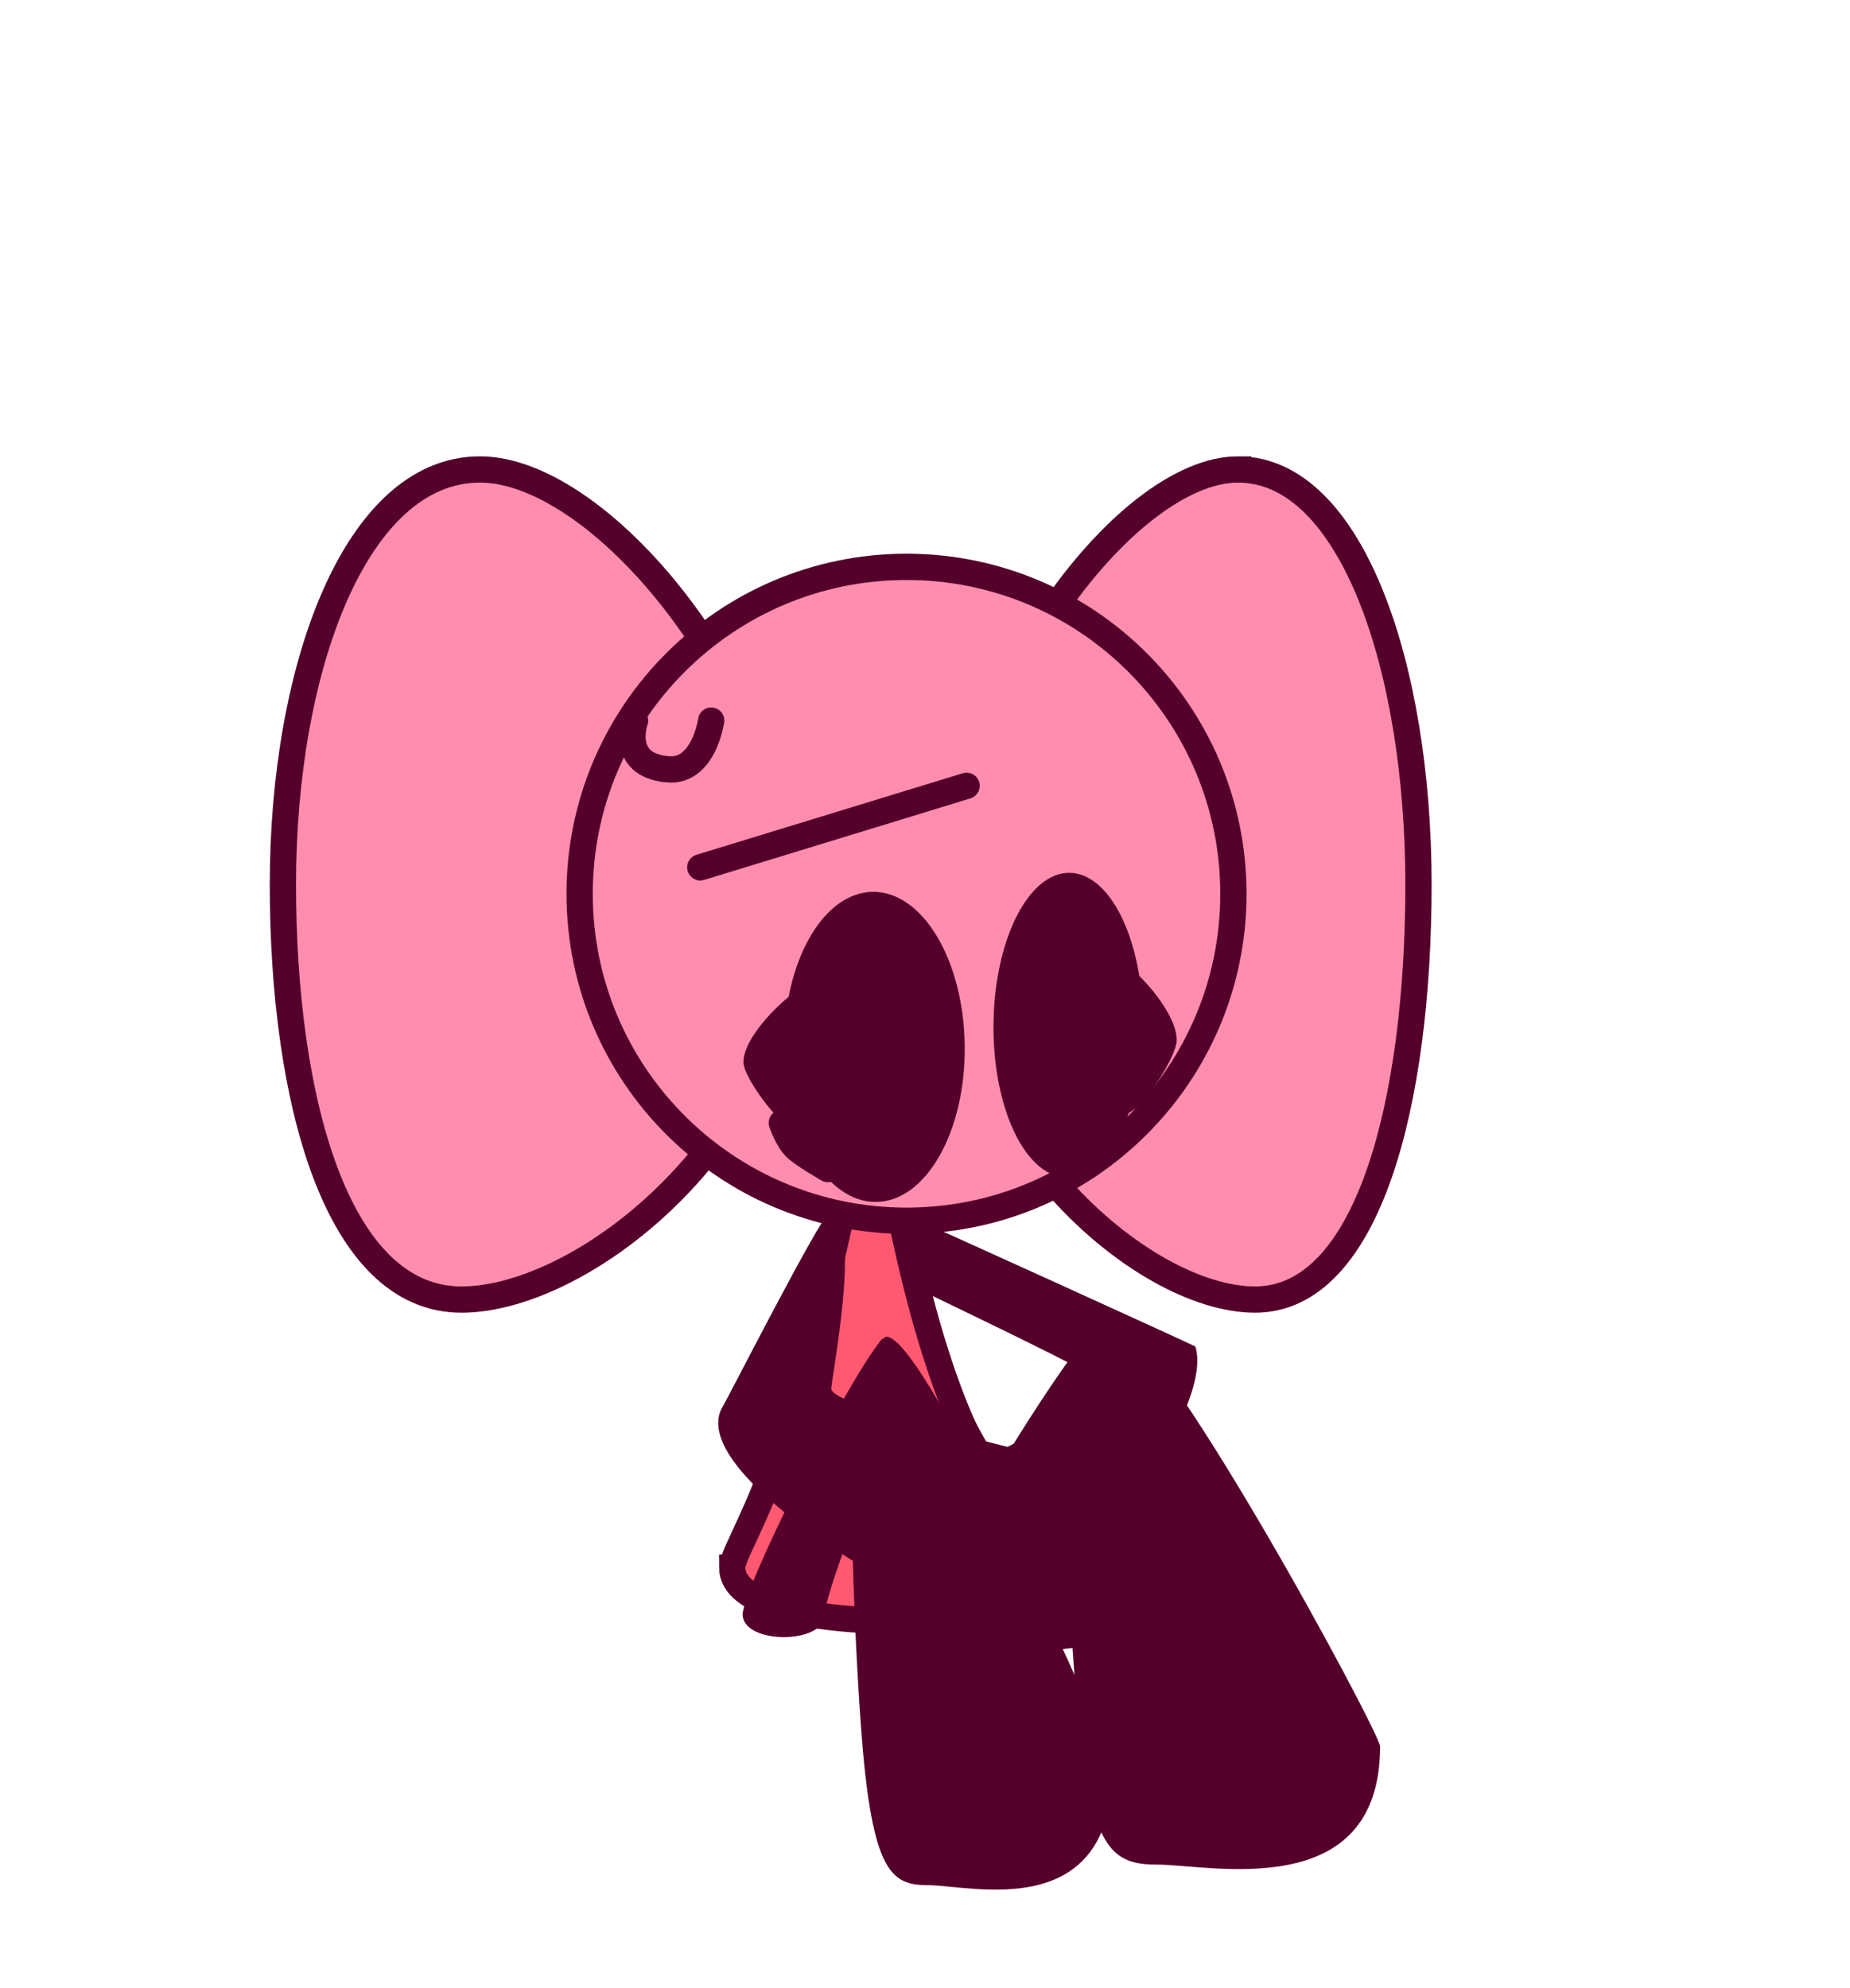 <svg version="1.1" xmlns="http://www.w3.org/2000/svg" xmlns:xlink="http://www.w3.org/1999/xlink" width="176.08" height="189.184" viewBox="0,0,176.08,189.184"><g transform="translate(-480.634,-187.78)"><g data-paper-data="{&quot;isPaintingLayer&quot;:true}" fill-rule="nonzero" stroke-linejoin="miter" stroke-miterlimit="10" stroke-dasharray="" stroke-dashoffset="0" style="mix-blend-mode: normal"><path d="M550.325,336.954c0,-1.368 3.095,-5.722 6.092,-16.096c3.229,-11.176 6.405,-28.375 7.224,-28.375c1.236,0 2.784,17.142 8.259,30.143c3.274,7.772 11.808,14.065 11.808,14.328c0,3.43 -7.848,5.086 -17.067,5.086c-9.219,0 -16.317,-1.655 -16.317,-5.086z" fill="#ff5971" stroke="#54002b" stroke-width="2.5" stroke-linecap="butt"/><g fill="#ff8dae" stroke="#54002b" stroke-width="2.5" stroke-linecap="butt"><path d="M556.103,275.041c0,20.595 -19.733,36.408 -31.553,36.408c-11.821,0 -16.99,-18.902 -16.99,-39.497c0,-20.595 6.935,-39.497 18.756,-39.497c11.821,0 29.788,21.991 29.788,42.586z"/><path d="M598.468,232.455c10.824,0 17.174,18.902 17.174,39.497c0,20.595 -4.734,39.497 -15.558,39.497c-10.824,0 -28.893,-15.813 -28.893,-36.408c0,-20.595 16.453,-42.586 27.277,-42.586z" data-paper-data="{&quot;index&quot;:null}"/><path d="M535.803,272.835c0,-17.183 13.929,-31.112 31.112,-31.112c17.183,0 31.112,13.929 31.112,31.112c0,17.183 -13.929,31.112 -31.112,31.112c-17.183,0 -31.112,-13.929 -31.112,-31.112z"/></g><path d="M586.548,355.923c0,15.041 -13.469,11.252 -17.613,11.252c-3.197,0 -4.949,-1.065 -6.029,-11.293c-0.656,-6.213 -1.5,-23.793 -1.035,-28.09c0.715,-6.623 2.148,-12.803 3.15,-12.803c3.792,0 21.526,39.657 21.526,40.933z" fill="#54002b" stroke="none" stroke-width="0" stroke-linecap="butt"/><path d="M559.151,341.409c0,2.882 -7.828,2.882 -7.828,0c0,-2.374 9.446,-21.428 13.18,-26.119c0.799,-1.004 0.463,4.266 0.845,4.266c2.162,0 -6.197,18.97 -6.197,21.853z" fill="#54002b" stroke="none" stroke-width="0" stroke-linecap="butt"/><path d="M611.988,353.966c0,15.041 -16.213,11.252 -21.2,11.252c-3.849,0 -5.957,-1.065 -7.257,-11.293c-0.79,-6.213 -1.805,-23.793 -1.246,-28.09c0.861,-6.623 2.585,-12.803 3.792,-12.803c4.564,0 25.911,39.657 25.911,40.933z" fill="#54002b" stroke="none" stroke-width="0" stroke-linecap="butt"/><path d="M579.01,339.452c0,2.882 -9.422,2.882 -9.422,0c0,-2.374 11.37,-21.428 15.865,-26.119c0.962,-1.004 0.558,4.266 1.017,4.266c2.602,0 -7.459,18.97 -7.459,21.853z" fill="#54002b" stroke="none" stroke-width="0" stroke-linecap="butt"/><path d="M549.419,321.637c0.574,-0.961 9.402,-18.283 10.058,-18.283c3.463,0 0.135,16.154 0.285,16.648c0.806,2.654 38.444,9.795 39.587,12.203c3.961,8.343 -13.414,12.571 -18.998,12.571c-5.584,0 -35.241,-15.917 -30.932,-23.139z" fill="#54002b" stroke="none" stroke-width="0" stroke-linecap="butt"/><path d="M575.088,344.974c-2.898,0 -11.913,-4.228 -9.858,-12.571c0.593,-2.407 20.036,-10.339 20.454,-12.992c0.083,-0.526 -15.545,-7.914 -17.938,-9.109c-1.541,-0.769 -1.042,-6.75 -0.579,-6.75c0.194,0 27.225,12.313 27.24,12.361c2.236,7.222 -16.421,29.061 -19.319,29.061z" data-paper-data="{&quot;index&quot;:null}" fill="#54002b" stroke="none" stroke-width="0" stroke-linecap="butt"/><g data-paper-data="{&quot;index&quot;:null}" fill="#54002b" stroke="none" stroke-width="0" stroke-linecap="butt"><path d="M582.417,270.839c3.929,0.022 7.065,6.53 7.004,14.536c-0.061,8.006 -3.295,14.479 -7.224,14.457c-3.929,-0.022 -7.065,-6.53 -7.004,-14.536c0.061,-8.006 3.295,-14.479 7.224,-14.457z"/><path d="M587.586,279.616c0.867,0.005 5.067,4.428 5.047,7.152c-0.012,1.603 -3.486,7.104 -5.155,7.095c-2.817,-0.016 -5.076,-3.218 -5.047,-7.152c0.03,-3.934 2.338,-7.111 5.155,-7.095z"/></g><g data-paper-data="{&quot;index&quot;:null}" fill="#54002b" stroke="none" stroke-width="0" stroke-linecap="butt"><path d="M572.456,287.365c0.073,8.149 -3.713,14.773 -8.458,14.795c-4.745,0.022 -8.651,-6.566 -8.724,-14.715c-0.073,-8.149 3.713,-14.773 8.458,-14.795c4.745,-0.022 8.651,6.566 8.724,14.715z"/><path d="M563.715,288.805c0.036,4.004 -2.693,7.263 -6.094,7.279c-2.015,0.009 -6.21,-5.59 -6.225,-7.221c-0.025,-2.773 5.048,-7.274 6.094,-7.279c3.402,-0.016 6.189,3.217 6.225,7.221z"/></g><path d="M548.321,256.351c0,0 -0.697,4.982 -4.165,4.634c-4.619,-0.411 -3.077,-4.634 -3.077,-4.634" fill="none" stroke="#54002b" stroke-width="2.5" stroke-linecap="round"/><path d="M559.443,299.031c0,0 -2.394,-1.359 -3.104,-2.069c-0.753,-0.753 -1.293,-2.328 -1.293,-2.328" fill="none" stroke="#54002b" stroke-width="2.5" stroke-linecap="round"/><path d="M547.286,270.319l25.349,-7.76" fill="none" stroke="#54002b" stroke-width="2.5" stroke-linecap="round"/><path d="M480.634,376.963v-189.184h176.08v189.184z" fill="none" stroke="none" stroke-width="0" stroke-linecap="butt"/></g></g></svg>